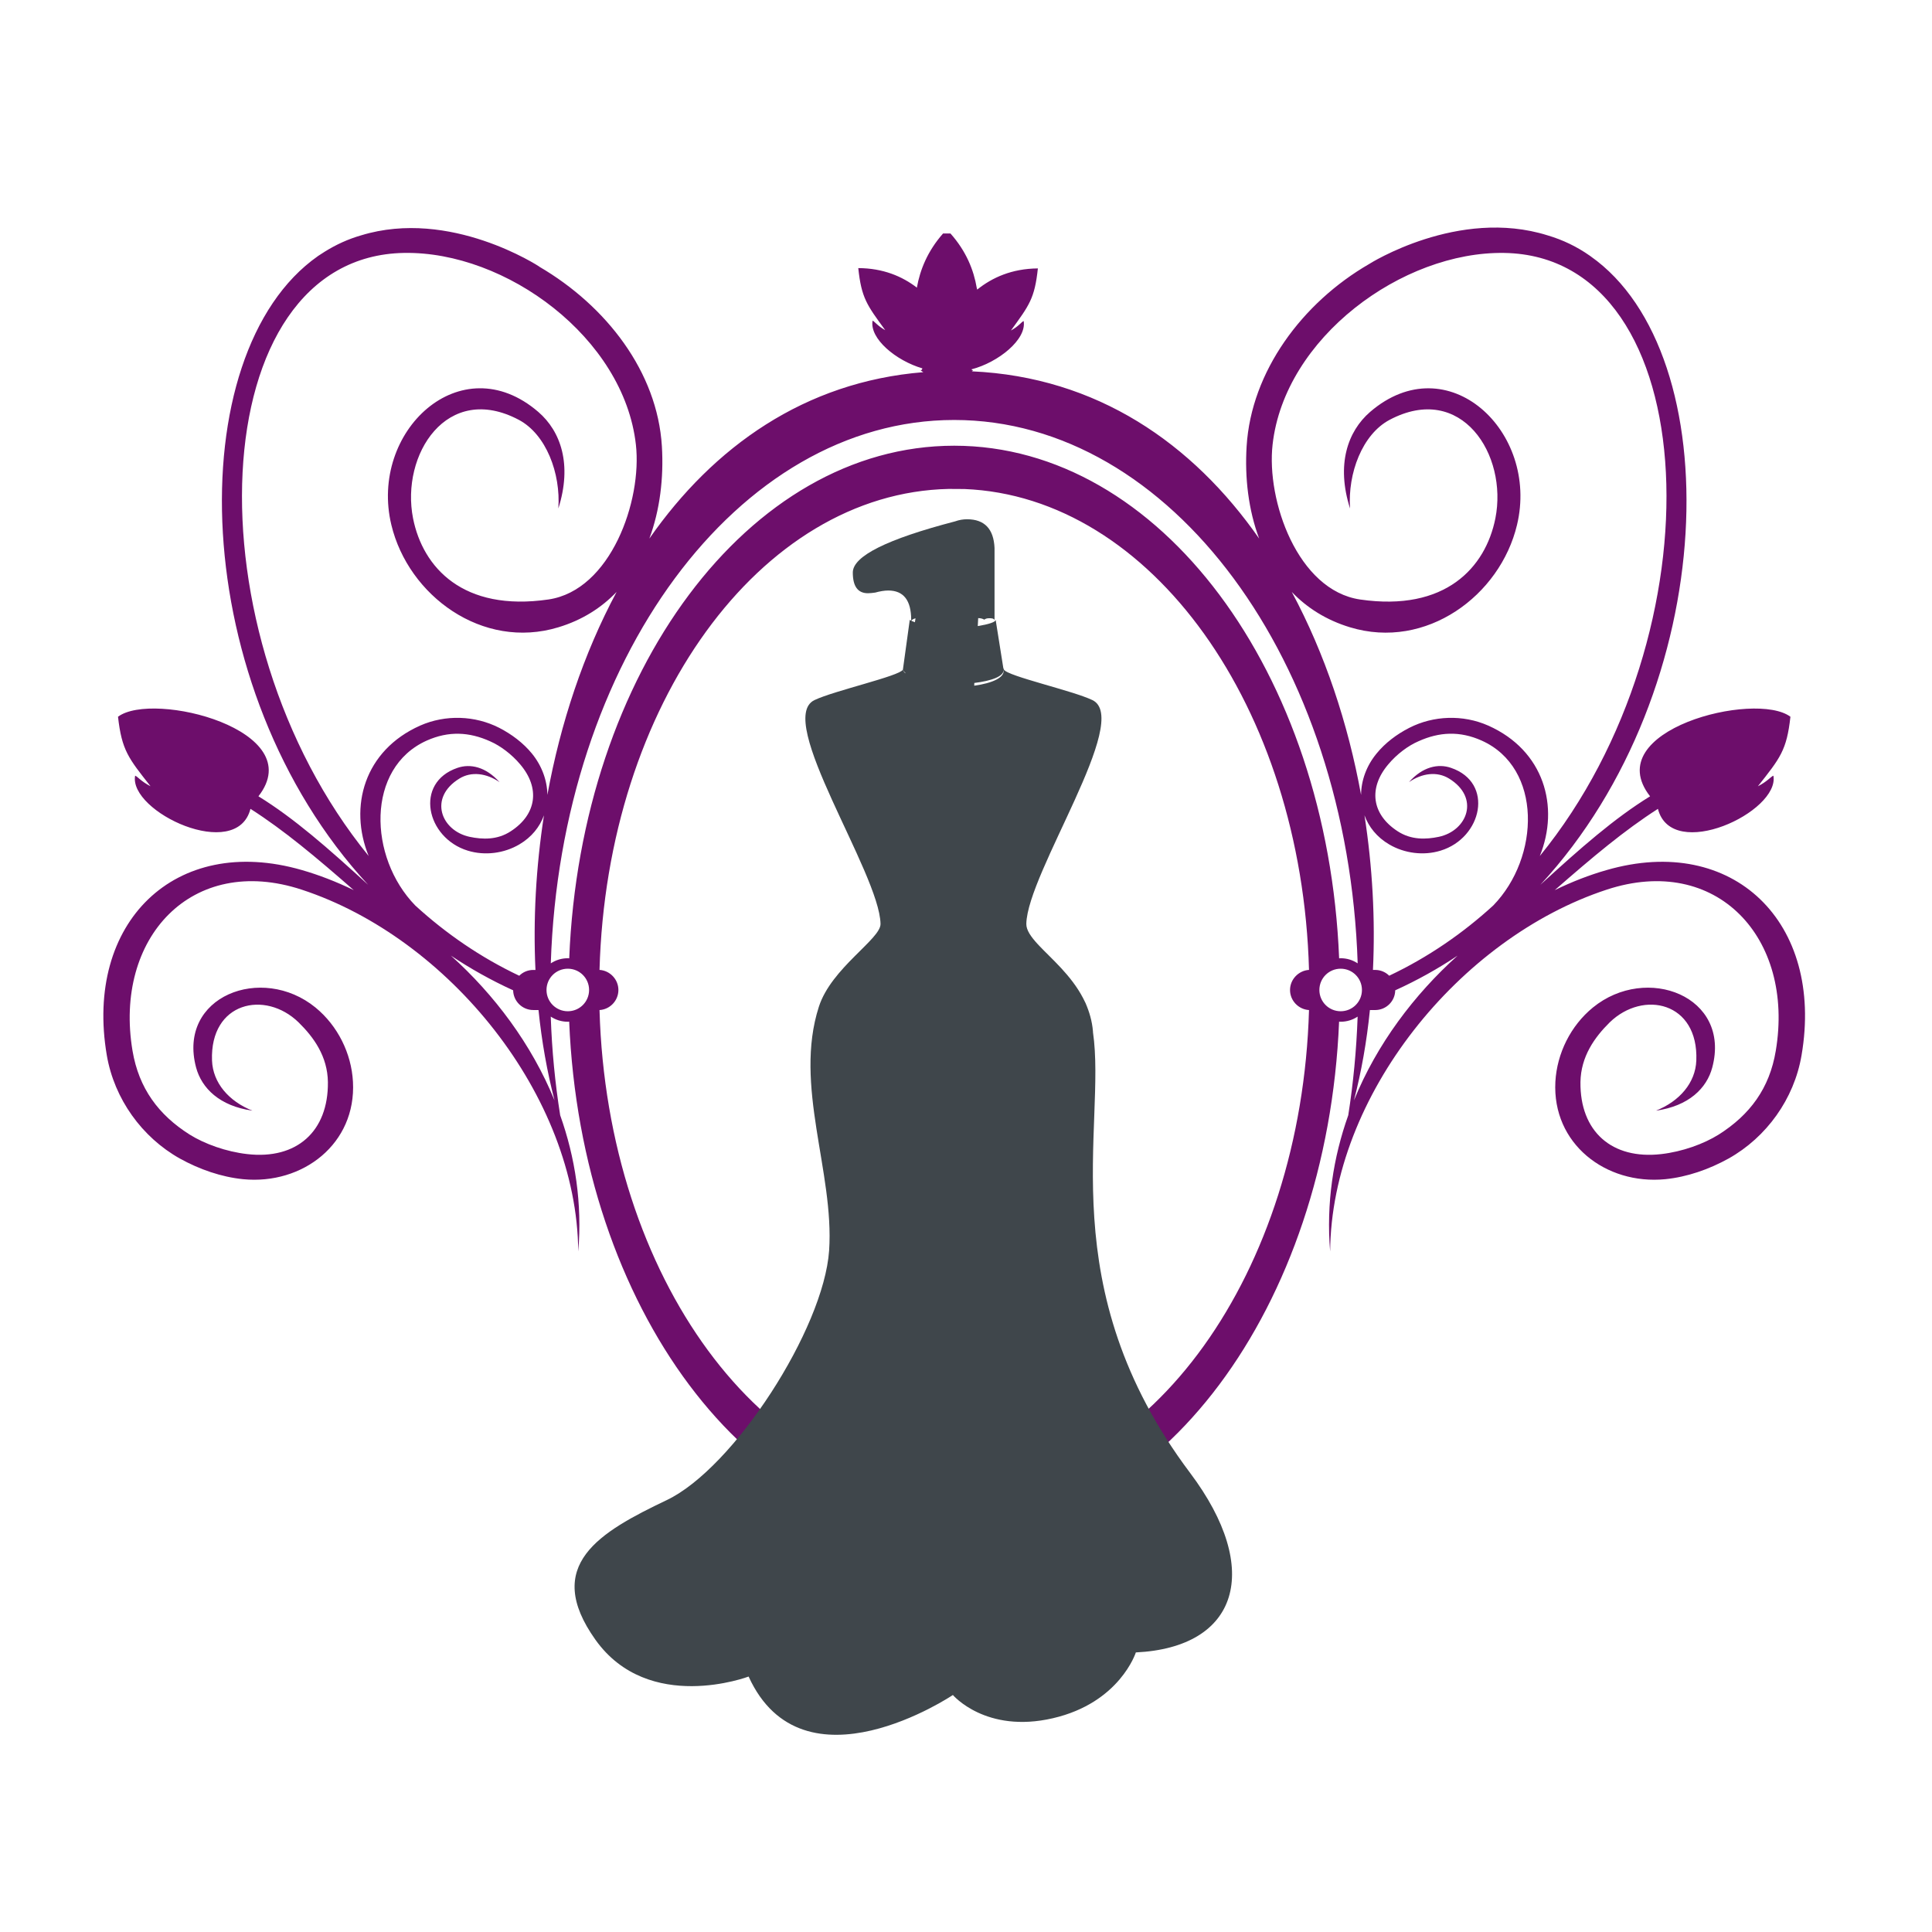 <?xml version="1.0" encoding="utf-8"?>
<!-- Generator: Adobe Illustrator 16.0.0, SVG Export Plug-In . SVG Version: 6.00 Build 0)  -->
<!DOCTYPE svg PUBLIC "-//W3C//DTD SVG 1.1//EN" "http://www.w3.org/Graphics/SVG/1.1/DTD/svg11.dtd">
<svg version="1.1" id="Layer_1" xmlns="http://www.w3.org/2000/svg" xmlns:xlink="http://www.w3.org/1999/xlink" x="0px" y="0px"
	 width="100px" height="100px" viewBox="0 0 100 100" enable-background="new 0 0 100 100" xml:space="preserve">
<g>
	<g>
		<path fill-rule="evenodd" clip-rule="evenodd" fill="#6D0E6B" d="M83.16,45.034c-0.892,0.254-1.795,0.604-2.687,1.04
			c1.971-1.722,3.597-3.089,5.341-4.208c0.719,2.785,6.316,0.152,5.977-1.717c-0.13,0.045-0.312,0.299-0.803,0.548
			c1.152-1.458,1.492-1.858,1.684-3.598c-1.808-1.361-9.94,0.695-7.264,4.118l0,0c-1.852,1.141-3.598,2.677-5.681,4.581
			c9.403-10.172,9.771-27.494,2.604-32.531h0.006c-0.017-0.011-0.034-0.017-0.045-0.029c-0.666-0.468-1.4-0.824-2.191-1.056
			c-4.62-1.451-9.229,1.48-9.229,1.48l0,0c-3.479,2.01-6.11,5.574-6.347,9.437c-0.102,1.632,0.095,3.298,0.649,4.778
			c-3.441-4.931-8.398-8.365-14.871-8.657c0.022-0.013,0.044-0.029,0.067-0.046c-0.045-0.006-0.067-0.022-0.085-0.057
			c1.389-0.361,2.864-1.547,2.699-2.501c-0.106,0.039-0.253,0.271-0.659,0.491c0.947-1.304,1.229-1.655,1.395-3.214
			c-1.351,0.012-2.366,0.475-3.14,1.096c-0.007-0.034-0.018-0.056-0.023-0.084c-0.158-0.932-0.547-1.904-1.361-2.819h-0.384
			c-0.802,0.91-1.192,1.881-1.355,2.802c-0.757-0.582-1.746-1.006-3.033-1.011c0.164,1.553,0.446,1.909,1.396,3.213
			c-0.407-0.227-0.554-0.458-0.656-0.492c-0.164,0.932,1.22,2.074,2.576,2.468c-0.011,0.068-0.045,0.102-0.09,0.108
			c0.045,0.033,0.09,0.062,0.141,0.09c-6.139,0.497-10.861,3.857-14.181,8.613c0.55-1.48,0.748-3.146,0.649-4.778
			c-0.234-3.852-2.88-7.269-6.348-9.296v-0.006c0,0-4.598-3.032-9.22-1.615c-0.669,0.192-1.296,0.479-1.878,0.842
			c-0.119,0.073-0.241,0.152-0.358,0.231c0.002,0,0.002,0,0.002,0c-7.179,5.032-6.811,22.365,2.598,32.542
			c-2.084-1.904-3.829-3.44-5.679-4.581l0,0c2.671-3.422-5.456-5.479-7.268-4.118c0.197,1.74,0.536,2.141,1.683,3.598
			c-0.489-0.249-0.669-0.502-0.797-0.548c-0.342,1.869,5.255,4.501,5.97,1.717c1.748,1.118,3.374,2.485,5.346,4.208
			c-0.898-0.435-1.799-0.785-2.688-1.04C9.054,43.137,4.361,47.762,5.528,54.62c0.389,2.27,1.827,4.246,3.772,5.341
			c1.019,0.566,2.157,0.961,3.284,1.074c3.096,0.3,5.86-1.842,5.685-5.044c-0.08-1.469-0.788-2.898-1.938-3.841
			c-2.779-2.27-7.161-0.582-6.182,3.102c0.289,1.073,1.217,1.998,2.917,2.236c-1.223-0.485-2.047-1.44-2.092-2.593
			c-0.113-3.032,2.749-3.664,4.481-1.977c0.786,0.77,1.5,1.763,1.517,3.09c0.028,2.558-1.621,4.02-4.171,3.728
			c-1.101-0.125-2.208-0.526-2.985-1.011c-1.609-1.018-2.629-2.391-2.957-4.338c-0.977-5.834,3.061-10.217,8.765-8.336
			c7.594,2.496,14.241,10.662,14.306,18.727c0.209-2.496-0.158-4.868-0.935-7.053c-0.263-1.655-0.429-3.355-0.488-5.106
			c0.254,0.169,0.557,0.266,0.881,0.266c0.026,0,0.051,0,0.073-0.005c0.61,14.779,9.297,26.504,19.925,26.504
			c10.629,0,19.315-11.725,19.925-26.504c0.028,0.005,0.057,0.005,0.08,0.005c0.327,0,0.626-0.097,0.88-0.266
			c-0.062,1.751-0.226,3.451-0.485,5.106c-0.778,2.185-1.146,4.557-0.938,7.053c0.062-8.064,6.71-16.23,14.306-18.727
			c5.699-1.881,9.741,2.501,8.76,8.336c-0.321,1.947-1.344,3.32-2.954,4.338c-0.774,0.484-1.88,0.886-2.976,1.011
			c-2.554,0.292-4.209-1.17-4.18-3.728c0.022-1.327,0.734-2.32,1.514-3.09c1.739-1.688,4.603-1.056,4.483,1.977
			c-0.044,1.152-0.87,2.107-2.09,2.593c1.701-0.238,2.633-1.163,2.916-2.236c0.981-3.684-3.4-5.372-6.18-3.102
			c-1.151,0.942-1.858,2.372-1.941,3.841c-0.171,3.202,2.598,5.344,5.687,5.044c1.13-0.113,2.266-0.508,3.286-1.074
			c1.948-1.095,3.385-3.071,3.769-5.341C94.422,47.762,89.724,43.137,83.16,45.034z M49.388,21.738
			c11.223,0,20.377,12.476,20.885,28.125c-0.254-0.169-0.553-0.265-0.88-0.265c-0.023,0-0.052,0.005-0.08,0.005
			c-0.593-14.797-9.284-26.533-19.925-26.533c-10.64,0-19.33,11.736-19.925,26.533c-0.025,0-0.051-0.005-0.073-0.005
			c-0.325,0-0.627,0.096-0.881,0.265C29.014,34.214,38.171,21.738,49.388,21.738z M20.915,13.091
			c5.275-0.09,11.374,4.389,11.998,9.918c0.331,2.903-1.299,7.545-4.527,8.02c-4.418,0.644-6.5-1.656-7.006-4.197
			c-0.651-3.298,1.757-7.071,5.476-5.1c1.412,0.751,2.171,2.763,2.044,4.586c0.723-2.27,0.13-3.992-1.039-4.998
			c-4.007-3.451-8.768,1.011-7.604,5.85c0.878,3.655,4.708,6.496,8.646,5.298c1.234-0.373,2.228-1.011,3.013-1.83
			c-1.713,3.196-2.908,6.806-3.583,10.505c-0.009-0.74-0.282-1.503-0.802-2.141c-0.449-0.548-1.047-1-1.698-1.333
			c-1.242-0.632-2.767-0.694-4.085-0.113c-2.895,1.288-3.705,4.202-2.666,6.75C9.701,32.808,10.45,13.267,20.915,13.091z
			 M22.089,38.332c1.13-0.503,2.195-0.452,3.281,0.039c0.522,0.227,1.116,0.667,1.559,1.197c1.037,1.226,0.85,2.587-0.491,3.457
			c-0.695,0.458-1.463,0.429-2.13,0.289c-1.482-0.317-2.143-2.027-0.528-3.017c0.613-0.378,1.398-0.282,2.076,0.187
			c-0.717-0.802-1.519-0.966-2.177-0.74c-2.253,0.768-1.615,3.632,0.534,4.286c0.884,0.271,1.875,0.141,2.663-0.321
			c0.638-0.373,1.063-0.91,1.279-1.508c-0.415,2.677-0.562,5.394-0.44,8.003h-0.113c-0.282,0-0.539,0.112-0.726,0.3
			c-2.004-0.95-3.798-2.187-5.379-3.633C19.06,44.374,18.938,39.743,22.089,38.332z M28.703,56.957
			c-1.194-2.919-3.117-5.473-5.365-7.495c1.006,0.672,2.082,1.276,3.222,1.796c0.011,0.565,0.475,1.021,1.042,1.021h0.271
			C28.039,53.908,28.319,55.473,28.703,56.957z M29.389,52.342c-0.61,0-1.102-0.491-1.102-1.101s0.492-1.101,1.102-1.101
			s1.102,0.491,1.102,1.101S29.999,52.342,29.389,52.342z M67.754,52.28c-0.389,13.583-8.178,24.473-17.835,24.855h-0.813
			c0.09,0.007,0.192,0.007,0.282,0.013c-9.895,0-17.965-11.042-18.357-24.868c0.542-0.032,0.977-0.485,0.977-1.039l0,0
			c0-0.547-0.435-1.005-0.977-1.039c0.375-13.707,8.299-24.687,18.075-24.895l0.813,0.005c9.663,0.384,17.463,11.29,17.835,24.89
			c-0.541,0.034-0.982,0.492-0.982,1.039l0,0C66.771,51.795,67.213,52.248,67.754,52.28z M69.393,52.342
			c-0.61,0-1.102-0.491-1.102-1.101s0.491-1.101,1.102-1.101c0.609,0,1.101,0.491,1.101,1.101S70.002,52.342,69.393,52.342z
			 M70.08,56.957c0.385-1.484,0.662-3.049,0.826-4.677h0.27c0.571,0,1.034-0.456,1.04-1.021c1.146-0.521,2.226-1.125,3.229-1.796
			C73.198,51.484,71.267,54.038,70.08,56.957z M77.288,46.87c-1.582,1.446-3.378,2.683-5.383,3.633
			c-0.187-0.188-0.447-0.3-0.729-0.3h-0.112c0.124-2.609-0.023-5.326-0.439-8.003c0.22,0.599,0.643,1.135,1.281,1.508
			c0.785,0.462,1.779,0.593,2.66,0.321c2.146-0.654,2.79-3.519,0.535-4.286c-0.659-0.227-1.461-0.062-2.173,0.74
			c0.678-0.469,1.457-0.565,2.072-0.187c1.615,0.989,0.954,2.7-0.524,3.017c-0.667,0.141-1.436,0.169-2.136-0.289
			c-1.339-0.87-1.524-2.231-0.486-3.457c0.441-0.53,1.034-0.971,1.561-1.197c1.084-0.491,2.146-0.542,3.273-0.039
			C79.84,39.743,79.717,44.374,77.288,46.87z M77.032,37.557c-1.314-0.582-2.84-0.52-4.082,0.113
			c-0.655,0.333-1.254,0.786-1.699,1.333c-0.526,0.638-0.797,1.4-0.802,2.141c-0.674-3.7-1.871-7.309-3.587-10.505
			c0.784,0.819,1.784,1.457,3.016,1.83c3.941,1.197,7.771-1.644,8.642-5.298c1.162-4.839-3.594-9.301-7.603-5.85
			c-1.163,1.005-1.763,2.728-1.039,4.998c-0.124-1.823,0.633-3.835,2.044-4.586c3.716-1.971,6.134,1.802,5.478,5.1
			c-0.508,2.541-2.586,4.84-7.001,4.197c-3.232-0.475-4.858-5.117-4.53-8.02c0.62-5.529,6.721-10.008,11.995-9.918
			c10.471,0.176,11.216,19.717,1.836,31.216C80.733,41.759,79.925,38.845,77.032,37.557z"/>
	</g>
	<g>
		<path fill="none" d="M46.857,34.824c-0.044-0.05-0.113-0.102-0.124-0.163c0,0.073,0.08,0.128,0.124,0.192V34.824z"/>
		<path fill="none" d="M47.173,32.125c0.011,0.027,0.136,0.056,0.181,0.084l0.034-0.203C47.297,32.023,47.219,32.062,47.173,32.125z
			"/>
		<path fill="none" d="M50.432,35.35l-0.005,0.141c0.916-0.125,1.616-0.419,1.514-0.848C52.002,35.005,51.313,35.242,50.432,35.35z"
			/>
		<path fill="#3F464B" d="M61.599,76.237c-7.23-9.623-4.315-17.931-5.027-22.815c0-0.011,0-0.017,0-0.034
			c-0.045-0.543-0.191-1.021-0.384-1.468l-0.006-0.013c-0.005,0-0.005-0.005-0.005-0.011c-0.012-0.033-0.034-0.055-0.046-0.09
			c-0.022-0.045-0.045-0.09-0.067-0.136c-0.622-1.198-1.655-2.056-2.321-2.767c0,0-0.006-0.011-0.006-0.018h-0.011
			c-0.362-0.395-0.61-0.74-0.604-1.067c0.05-2.638,5.495-10.596,3.416-11.584c-1.011-0.485-4.41-1.243-4.574-1.575
			c-0.012-0.029-0.022-0.057-0.033-0.085l-0.396-2.49c0,0.113-0.372,0.232-0.926,0.322l0.022-0.412c0.125,0,0.226,0.028,0.317,0.079
			C51.004,32.028,51.081,32,51.184,32c0.136,0,0.23,0,0.293,0.085v-3.722c-0.045-0.989-0.52-1.486-1.422-1.486
			c-0.204,0-0.413,0.034-0.616,0.108c-3.53,0.92-5.298,1.802-5.298,2.648c0,0.717,0.26,1.073,0.786,1.073
			c0.113,0,0.237-0.017,0.372-0.034c0.249-0.068,0.475-0.107,0.678-0.107c0.79,0,1.186,0.508,1.186,1.52v0.04
			c-0.005-0.012-0.074-0.029-0.074-0.04l-0.355,2.576c0.011,0.062,0.08,0.113,0.124,0.163v0.029
			c-0.044-0.063-0.124-0.119-0.124-0.192c-0.17,0.332-3.564,1.089-4.575,1.575c-2.079,0.988,3.366,8.946,3.417,11.584
			c0.017,0.785-2.547,2.281-3.191,4.287c-1.316,4.083,0.802,8.555,0.53,12.622c-0.282,4.061-4.936,11.262-8.406,12.917
			c-3.468,1.653-6.441,3.364-3.688,7.229c2.754,3.862,7.927,1.903,7.927,1.903c2.813,6.173,10.573,0.955,10.573,0.955
			s1.705,2.01,5.177,1.202c3.468-0.801,4.293-3.406,4.293-3.406C64.083,85.275,65.382,81.271,61.599,76.237z M47.173,32.125
			c0.046-0.063,0.124-0.102,0.215-0.119l-0.034,0.203C47.31,32.18,47.185,32.152,47.173,32.125z M50.426,35.491l0.005-0.141
			c0.882-0.108,1.57-0.345,1.509-0.707C52.042,35.072,51.342,35.365,50.426,35.491z"/>
	</g>
</g>
</svg>
